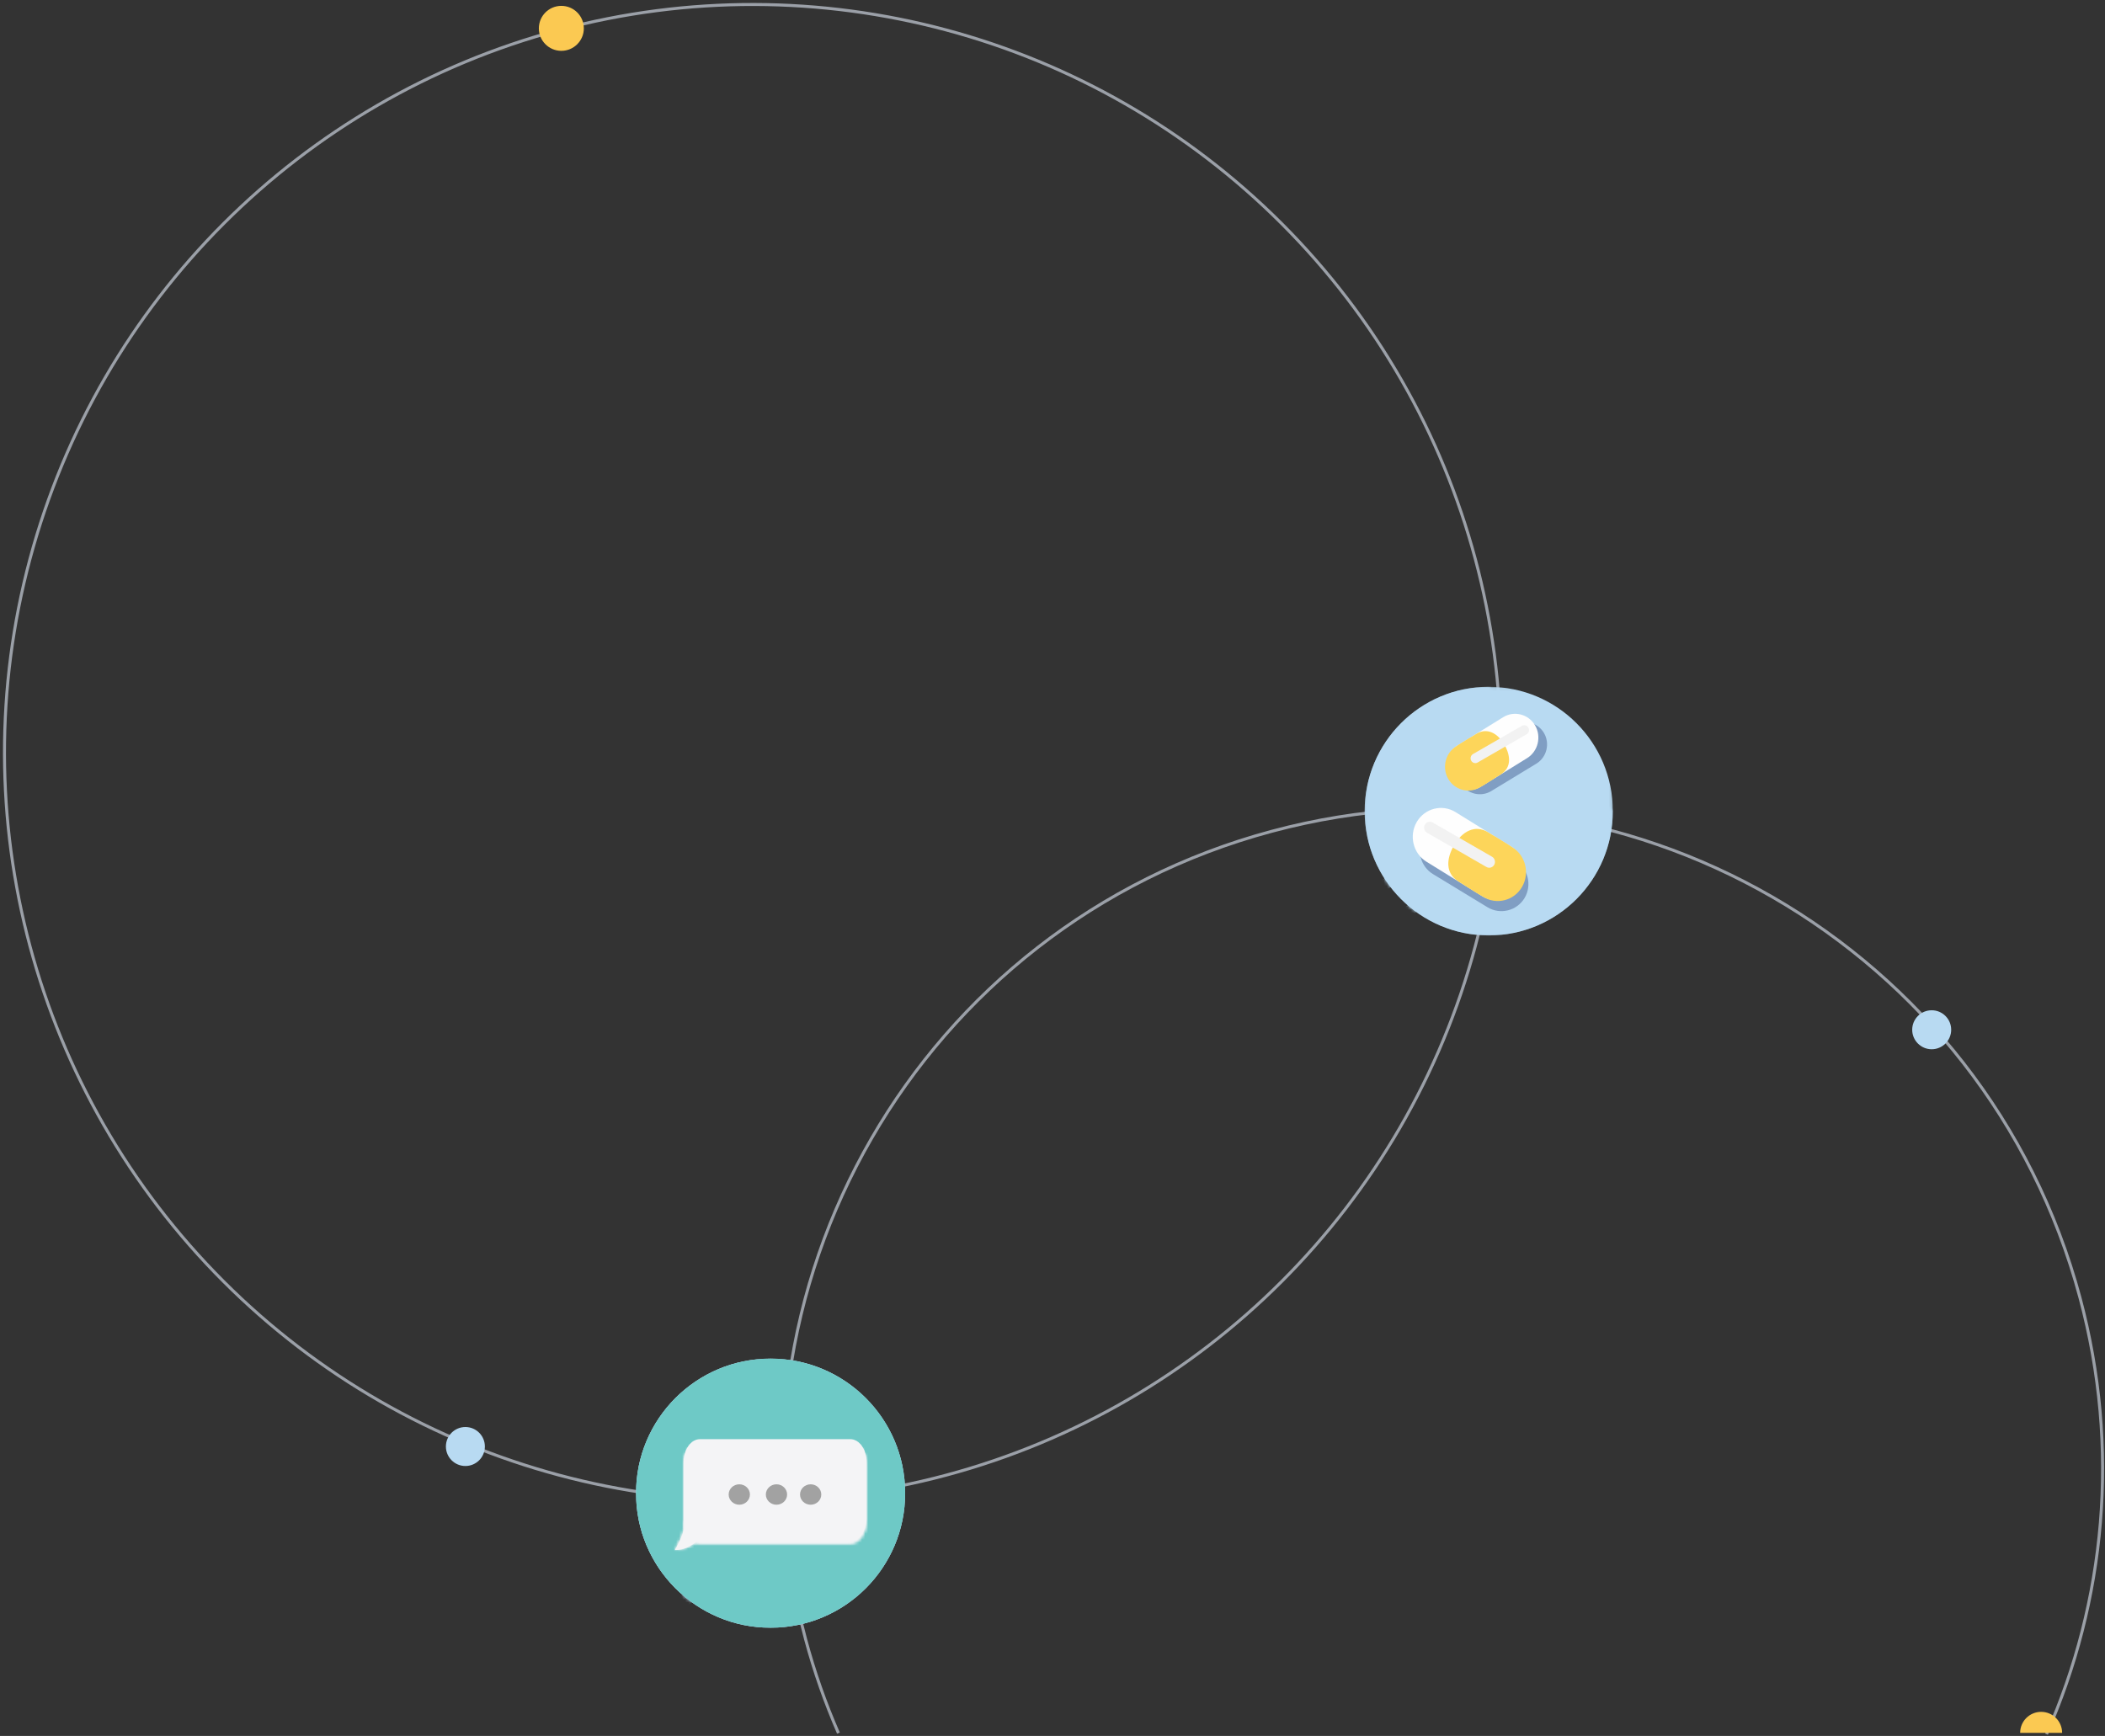 <?xml version="1.0" encoding="UTF-8"?>
<svg width="702px" height="579px" viewBox="0 0 702 579" version="1.1" xmlns="http://www.w3.org/2000/svg" xmlns:xlink="http://www.w3.org/1999/xlink">
    <rect x="0" y="0" width="702" height="579" fill="#333333" stroke="none"/>
    <!-- Generator: Sketch 64 (93537) - https://sketch.com -->
    <title>link-desktop</title>
    <desc>Created with Sketch.</desc>
    <defs>
        <polygon id="path-1" points="0.109 0.142 89.864 0.142 89.864 89.897 0.109 89.897"></polygon>
        <path d="M0.109,45.019 C0.109,69.805 20.201,89.897 44.986,89.897 L44.986,89.897 C69.771,89.897 89.864,69.805 89.864,45.019 L89.864,45.019 C89.864,20.234 69.771,0.142 44.986,0.142 L44.986,0.142 C20.201,0.142 0.109,20.234 0.109,45.019" id="path-3"></path>
        <path d="M0.109,45.019 C0.109,69.805 20.201,89.897 44.986,89.897 L44.986,89.897 C69.771,89.897 89.864,69.805 89.864,45.019 L89.864,45.019 C89.864,20.234 69.771,0.142 44.986,0.142 L44.986,0.142 C20.201,0.142 0.109,20.234 0.109,45.019 L0.109,45.019 Z" id="path-5"></path>
        <path d="M44.986,89.897 C69.771,89.897 89.864,69.805 89.864,45.019 C89.864,20.234 69.771,0.142 44.986,0.142 C20.201,0.142 0.109,20.234 0.109,45.019 C0.109,69.805 20.201,89.897 44.986,89.897 Z" id="path-7"></path>
        <path d="M0.143,9.847 C5.773,9.847 8.901,5.285 8.901,5.285 L8.901,5.285 L3.271,0.153 C3.896,4.145 0.143,9.847 0.143,9.847 L0.143,9.847 Z" id="path-9"></path>
        <path d="M0.143,9.847 L0.197,9.847 C5.793,9.818 8.901,5.285 8.901,5.285 L8.901,5.285 L3.271,0.153 C3.895,4.133 0.164,9.815 0.143,9.847 L0.143,9.847 Z" id="path-11"></path>
        <path d="M5.453,0.126 C2.466,0.126 0.023,3.506 0.023,7.637 L0.023,7.637 L0.023,26.36 C0.023,30.492 2.466,33.872 5.453,33.872 L5.453,33.872 L30.422,33.872 L55.44,33.872 C57.118,33.872 58.625,32.804 59.623,31.136 L59.623,31.136 C60.401,29.835 60.87,28.17 60.87,26.36 L60.87,26.36 L60.87,7.637 C60.87,3.506 58.426,0.126 55.44,0.126 L55.44,0.126 L5.453,0.126 Z" id="path-13"></path>
        <polygon id="path-15" points="0.1 0.067 82.874 0.067 82.874 83 0.1 83"></polygon>
        <path d="M41.487,0.067 C18.63,0.067 0.1,18.632 0.1,41.533 L0.1,41.533 C0.1,64.435 18.63,83 41.487,83 L41.487,83 C64.345,83 82.874,64.435 82.874,41.533 L82.874,41.533" id="path-17"></path>
        <path d="M41.487,0.067 C18.63,0.067 0.1,18.632 0.1,41.533 L0.1,41.533 C0.1,64.435 18.63,83 41.487,83 L41.487,83 C64.345,83 82.874,64.435 82.874,41.533 L82.874,41.533 C82.874,18.632 64.345,0.067 41.487,0.067 Z" id="path-19"></path>
        <path d="M41.487,0.067 C18.63,0.067 0.1,18.632 0.1,41.533 L0.1,41.533 C0.1,64.435 18.63,83 41.487,83 L41.487,83 C64.345,83 82.874,64.435 82.874,41.533 L82.874,41.533 C82.874,18.632 64.345,0.067 41.487,0.067 Z" id="path-21"></path>
    </defs>
    <g id="Manufacturerers-Page" stroke="none" stroke-width="1" fill="none" fill-rule="evenodd">
        <g id="Assets" transform="translate(-944, -638)">
            <g id="link-desktop" transform="translate(888, 582)">
                <circle id="Oval-Copy-10" stroke="#9BA0A8" transform="translate(307, 307) scale(1, -1) rotate(-255) translate(-307, -307) " cx="307" cy="307" r="249.5"></circle>
                <path d="M452.241,723.54 C463.05,725.173 474.116,726.019 485.379,726.019 C606.882,726.019 705.379,627.522 705.379,506.019 C705.379,384.517 606.882,286.019 485.379,286.019 C433.236,286.019 385.329,304.16 347.627,334.475" id="Path" stroke="#9BA0A8" transform="translate(526.503, 506.019) scale(1, -1) rotate(-255) translate(-526.503, -506.019) "></path>
                <g id="Icon---Message-Bubble-Copy" transform="translate(268, 509)">
                    <g id="Group-3-Copy-2">
                        <mask id="mask-2" fill="white">
                            <use xlink:href="#path-1"></use>
                        </mask>
                        <g id="Clip-2"></g>
                        <path d="M0.109,45.02 C0.109,69.805 20.201,89.897 44.986,89.897 C69.771,89.897 89.864,69.805 89.864,45.02 C89.864,20.234 69.771,0.142 44.986,0.142 C20.201,0.142 0.109,20.234 0.109,45.02" id="Fill-1" fill="#B8DAF2" mask="url(#mask-2)"></path>
                    </g>
                    <g id="Group-13-Copy">
                        <g id="Group-6">
                            <mask id="mask-4" fill="white">
                                <use xlink:href="#path-3"></use>
                            </mask>
                            <g id="Clip-5"></g>
                            <path d="M0.109,45.02 C0.109,69.805 20.201,89.897 44.986,89.897 C69.771,89.897 89.864,69.805 89.864,45.02 C89.864,20.234 69.771,0.142 44.986,0.142 C20.201,0.142 0.109,20.234 0.109,45.02" id="Fill-4" fill="#B8DAF2" mask="url(#mask-4)"></path>
                        </g>
                        <g id="Group-9">
                            <mask id="mask-6" fill="white">
                                <use xlink:href="#path-5"></use>
                            </mask>
                            <g id="Clip-8"></g>
                            <polygon id="Fill-7" fill="#B8DAF2" mask="url(#mask-6)" points="33.353 71.078 7.607 89.391 6.302 85.987 32.365 66.446"></polygon>
                        </g>
                        <g id="Group-12">
                            <mask id="mask-8" fill="white">
                                <use xlink:href="#path-7"></use>
                            </mask>
                            <use id="Clip-11" fill="#6EC9C6" xlink:href="#path-7"></use>
                        </g>
                    </g>
                    <path d="M22,59.294 C22,59.294 18.786,64 13,64 C13,64 16.857,58.118 16.214,54 L22,59.294 Z" id="Fill-14-Copy" fill="#F4F4F6"></path>
                    <g id="Group-18-Copy" transform="translate(13, 54)">
                        <mask id="mask-10" fill="white">
                            <use xlink:href="#path-9"></use>
                        </mask>
                        <g id="Clip-17"></g>
                        <polygon id="Fill-16" fill="#F4F4F6" mask="url(#mask-10)" points="-0.032 9.847 9.078 9.847 9.078 0.077 -0.032 0.077"></polygon>
                    </g>
                    <g id="Group-21-Copy" transform="translate(13, 54)">
                        <mask id="mask-12" fill="white">
                            <use xlink:href="#path-11"></use>
                        </mask>
                        <g id="Clip-20"></g>
                        <polygon id="Fill-19" fill="#F4F4F6" mask="url(#mask-12)" points="-3.998 13.604 13.042 13.604 13.042 -3.605 -3.998 -3.605"></polygon>
                    </g>
                    <path d="M21.444,61 C18.45,61 16,57.594 16,53.432 L16,34.568 C16,30.405 18.45,27 21.444,27 L71.556,27 C74.55,27 77,30.405 77,34.568 L77,53.432 C77,55.255 76.53,56.933 75.75,58.243 C74.75,59.924 73.239,61 71.556,61 L46.475,61 L21.444,61 Z" id="Fill-22-Copy" fill="#F4F4F6"></path>
                    <g id="Group-27-Copy" transform="translate(16, 28)">
                        <mask id="mask-14" fill="white">
                            <use xlink:href="#path-13"></use>
                        </mask>
                        <g id="Clip-25"></g>
                        <polygon id="Fill-24" fill="#F4F4F6" mask="url(#mask-14)" points="-7.053 130.822 68.131 130.822 68.131 -54.467 -7.053 -54.467"></polygon>
                        <polygon id="Fill-26" fill="#F4F4F6" mask="url(#mask-14)" points="-1.148 35.503 66.548 35.503 66.548 -17.234 -1.148 -17.234"></polygon>
                    </g>
                    <g id="Group-34-Copy" transform="translate(31, 42)" fill="#A2A2A2">
                        <path d="M19.494,3.466 C19.494,5.347 17.907,6.872 15.949,6.872 C13.992,6.872 12.404,5.347 12.404,3.466 C12.404,1.585 13.992,0.06 15.949,0.06 C17.907,0.06 19.494,1.585 19.494,3.466" id="Fill-28"></path>
                        <path d="M7.094,3.466 C7.094,5.347 5.506,6.872 3.549,6.872 C1.591,6.872 0.004,5.347 0.004,3.466 C0.004,1.585 1.591,0.06 3.549,0.06 C5.506,0.06 7.094,1.585 7.094,3.466" id="Fill-30"></path>
                        <path d="M30.891,3.466 C30.891,5.347 29.304,6.872 27.346,6.872 C25.389,6.872 23.802,5.347 23.802,3.466 C23.802,1.585 25.389,0.06 27.346,0.06 C29.304,0.06 30.891,1.585 30.891,3.466" id="Fill-32"></path>
                    </g>
                </g>
                <circle id="Oval-Copy-12" fill="#FBC952" cx="243.203" cy="65.455" r="7.5"></circle>
                <circle id="Oval-Copy-13" fill="#B8DAF2" cx="211.203" cy="538.455" r="6.5"></circle>
                <circle id="Oval-Copy-30" fill="#B8DAF2" cx="700.203" cy="399.455" r="6.5"></circle>
                <g id="Group-41-Copy" transform="translate(511, 285)">
                    <g id="Group-3">
                        <mask id="mask-16" fill="white">
                            <use xlink:href="#path-15"></use>
                        </mask>
                        <g id="Clip-2"></g>
                        <path d="M0.1,41.534 C0.1,64.435 18.63,83 41.487,83 C64.345,83 82.874,64.435 82.874,41.534 C82.874,18.632 64.345,0.067 41.487,0.067 C18.63,0.067 0.1,18.632 0.1,41.534" id="Fill-1" fill="#B8DAF2" mask="url(#mask-16)"></path>
                    </g>
                    <g id="Group-13">
                        <g id="Group-6">
                            <mask id="mask-18" fill="white">
                                <use xlink:href="#path-17"></use>
                            </mask>
                            <g id="Clip-5"></g>
                            <path d="M0.1,41.534 C0.1,64.435 18.63,83 41.487,83 C64.345,83 82.874,64.435 82.874,41.534 C82.874,18.632 64.345,0.067 41.487,0.067 C18.63,0.067 0.1,18.632 0.1,41.534" id="Fill-4" fill="#B8DAF2" mask="url(#mask-18)"></path>
                        </g>
                        <g id="Group-9">
                            <mask id="mask-20" fill="white">
                                <use xlink:href="#path-19"></use>
                            </mask>
                            <g id="Clip-8"></g>
                            <polygon id="Fill-7" fill="#B8DAF2" mask="url(#mask-20)" points="30.759 65.611 7.015 82.532 5.811 79.387 29.848 61.331"></polygon>
                        </g>
                        <g id="Group-12">
                            <mask id="mask-22" fill="white">
                                <use xlink:href="#path-21"></use>
                            </mask>
                            <g id="Clip-11"></g>
                            <polygon id="Fill-10" fill="#B8DAF2" mask="url(#mask-22)" points="19.064 59.581 -4.679 76.501 -5.883 73.357 18.154 55.3"></polygon>
                        </g>
                    </g>
                    <g id="Group-34" transform="translate(16, 9)">
                        <path d="M18.686,13.018 L19.012,12.819 L19.012,12.819 L21.346,11.4 L25.036,9.155 L25.036,9.155 L33.688,3.894 C37.185,1.766 41.771,2.909 43.877,6.434 C45.984,9.958 44.845,14.582 41.347,16.709 L32.883,21.857 L32.883,21.857 L30.716,23.175 L30.392,23.372 L30.392,23.372 L29.611,23.847 L26.345,25.834 C22.848,27.961 18.263,26.818 16.156,23.293 C14.05,19.769 15.188,15.145 18.686,13.018" id="Fill-14" fill="#809EC3"></path>
                        <path d="M38.293,14.847 L22.982,24.332 C19.333,26.592 14.547,25.374 12.347,21.625 C10.147,17.876 11.332,12.959 14.982,10.698 L30.293,1.214 C33.942,-1.047 38.728,0.171 40.928,3.921 C43.128,7.67 41.943,12.587 38.293,14.847" id="Fill-16" fill="#FEFEFE"></path>
                        <path d="M14.641,10.909 L18.863,8.294 C22.512,6.034 27.298,7.252 29.498,11.001 L29.498,11.001 C31.698,14.75 30.512,19.667 26.863,21.928 L26.049,22.432 L22.641,24.543 C18.992,26.803 14.206,25.585 12.006,21.836 C9.806,18.087 10.991,13.17 14.641,10.909" id="Fill-18" fill="#FDD55A"></path>
                        <path d="M15.793,10.195 L21.266,6.805 C24.916,4.545 28.45,6.538 30.651,10.287 C32.851,14.036 33.111,18.057 29.462,20.318 L27.201,21.718 L23.794,23.829 C20.145,26.089 15.359,24.871 13.159,21.122 C10.959,17.373 12.144,12.456 15.793,10.195" id="Fill-20" fill="#FDD55A"></path>
                        <path d="M21.773,16.32 L38.116,6.898 C38.871,6.463 39.142,5.472 38.719,4.696 C38.295,3.92 37.33,3.641 36.575,4.077 L20.232,13.498 C19.477,13.934 19.206,14.924 19.629,15.7 C20.053,16.476 21.018,16.755 21.773,16.32" id="Fill-22" fill="#F2F2F2"></path>
                        <path d="M34.362,49.051 L33.966,48.81 L33.965,48.809 L31.136,47.088 L26.66,44.366 L26.66,44.366 L16.167,37.985 C11.925,35.405 6.364,36.791 3.809,41.065 C1.255,45.34 2.635,50.948 6.877,53.528 L17.143,59.771 L17.143,59.771 L19.771,61.37 L20.164,61.609 L20.164,61.609 L21.111,62.185 L25.072,64.594 C29.314,67.174 34.875,65.787 37.43,61.513 L37.43,61.513 C39.984,57.239 38.604,51.631 34.362,49.051" id="Fill-24" fill="#809EC3"></path>
                        <path d="M4.683,49.384 L23.253,60.887 C27.679,63.628 33.483,62.151 36.151,57.604 L36.151,57.604 C38.82,53.057 37.382,47.093 32.956,44.352 L14.386,32.849 C9.96,30.107 4.156,31.585 1.488,36.132 L1.487,36.132 C-1.181,40.679 0.257,46.642 4.683,49.384" id="Fill-26" fill="#FEFEFE"></path>
                        <path d="M33.369,44.608 L28.248,41.435 C23.823,38.694 18.018,40.172 15.35,44.719 L15.35,44.719 C12.682,49.266 14.12,55.229 18.545,57.971 L19.533,58.583 L23.666,61.143 C28.092,63.884 33.896,62.407 36.565,57.86 L36.565,57.86 C39.233,53.313 37.795,47.349 33.369,44.608" id="Fill-28" fill="#FDD55A"></path>
                        <path d="M31.971,43.742 L25.334,39.63 C20.908,36.889 16.62,39.306 13.952,43.852 L13.952,43.853 C11.284,48.4 10.968,53.277 15.394,56.018 L18.135,57.717 L22.268,60.277 C26.694,63.018 32.498,61.541 35.166,56.994 L35.167,56.994 C37.835,52.447 36.397,46.483 31.971,43.742" id="Fill-30" fill="#FDD55A"></path>
                        <path d="M24.719,51.169 L4.898,39.742 C3.982,39.215 3.653,38.013 4.167,37.072 C4.681,36.13 5.851,35.792 6.767,36.321 L26.588,47.747 C27.503,48.275 27.832,49.477 27.319,50.418 C26.805,51.359 25.635,51.698 24.719,51.169" id="Fill-32" fill="#F2F2F2"></path>
                    </g>
                </g>
                <path d="M743.703,633.955 C743.703,630.089 740.569,626.955 736.703,626.955 C732.837,626.955 729.703,630.089 729.703,633.955" id="Path" fill="#FBC952"></path>
            </g>
        </g>
    </g>
</svg>
